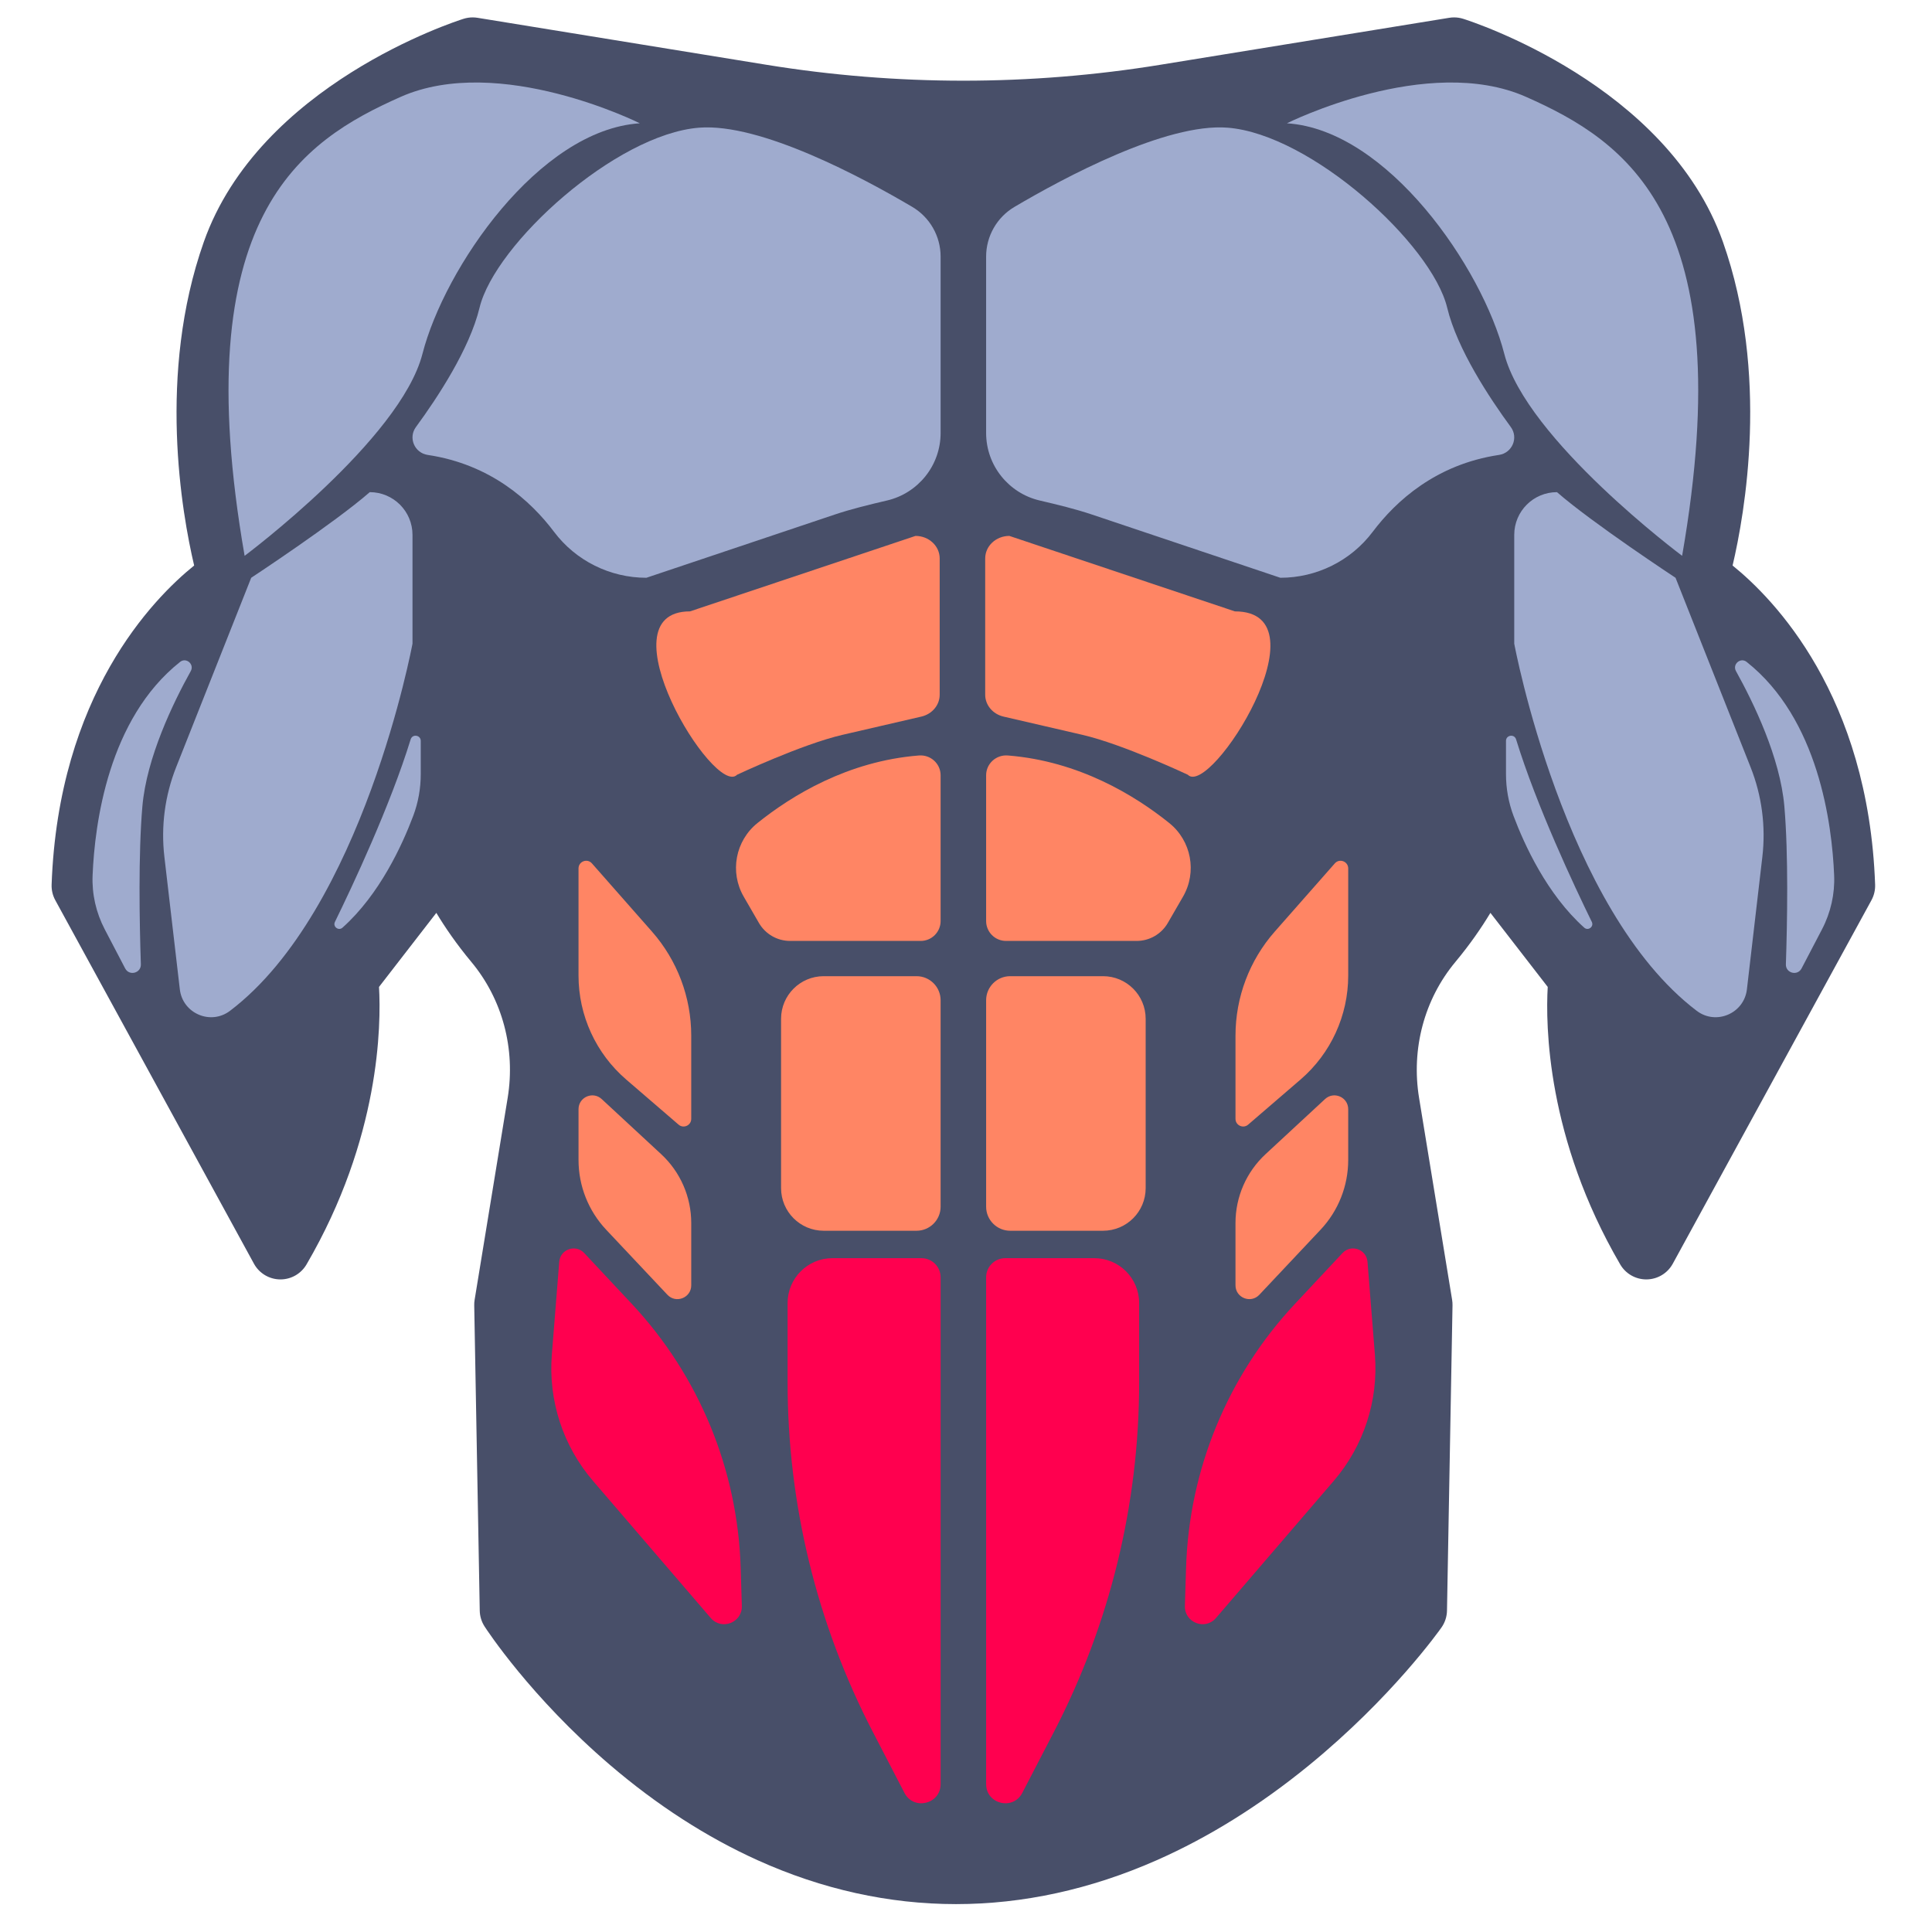 <svg xmlns="http://www.w3.org/2000/svg" enable-background="new 0 0 512 512" version="1.0" viewBox="0 0 512 512"><path fill="#484F69" d="M385.348,4.612c-0.429,0-0.858,0.034-1.284,0.104L307.466,17.17c-17.194,2.796-34.744,4.213-52.163,4.213
			c-17.419,0-34.969-1.418-52.163-4.213L126.541,4.715c-0.426-0.069-0.855-0.104-1.284-0.104c-0.811,0-1.62,0.123-2.398,0.368
			c-2.203,0.692-54.126,17.43-68.852,59.146c-12.363,35.022-5.801,71.956-2.555,85.742c-10.916,8.808-35.98,34.384-37.773,84.578
			c-0.051,1.437,0.285,2.861,0.975,4.122L67.3,334.894c1.384,2.532,4.024,4.122,6.908,4.163c0.037,0.001,0.075,0.001,0.112,0.001
			c2.842,0,5.475-1.509,6.91-3.969c19.521-33.465,19.788-63.519,19.211-73.545l15.19-19.627c2.29,3.812,5.327,8.26,9.282,13.009
			c8.243,9.897,11.749,23.036,9.62,36.046l-8.755,53.505c-0.078,0.475-0.112,0.956-0.104,1.436l1.463,80.921
			c0.027,1.491,0.47,2.944,1.279,4.196c0.487,0.754,12.166,18.666,33.233,36.696c12.433,10.641,25.595,19.136,39.121,25.247
			c17.086,7.72,34.777,11.635,52.583,11.635c17.78,0,35.654-3.904,53.125-11.604c13.818-6.09,27.406-14.555,40.388-25.16
			c21.999-17.971,34.626-35.809,35.152-36.56c0.916-1.306,1.421-2.856,1.45-4.451l1.463-80.921c0.009-0.481-0.026-0.962-0.104-1.436
			l-8.755-53.505c-2.129-13.011,1.377-26.149,9.62-36.046c3.955-4.75,6.993-9.198,9.282-13.009l15.19,19.627
			c-0.577,10.026-0.31,40.081,19.211,73.545c1.435,2.46,4.068,3.969,6.91,3.969c0.037,0,0.075,0,0.112-0.001
			c2.885-0.04,5.525-1.631,6.908-4.163l52.646-96.326c0.689-1.261,1.026-2.685,0.975-4.122
			c-1.793-50.194-26.857-75.77-37.773-84.578c3.246-13.786,9.808-50.72-2.555-85.742C441.872,22.41,389.949,5.672,387.746,4.979
			C386.968,4.735,386.159,4.612,385.348,4.612L385.348,4.612z"/><path fill="#9FABCE" d="M169.56,32.674c0,0-37.238-18.619-63.422-6.982s-57.021,31.42-41.311,121.607
			c0,0,41.311-30.838,47.13-53.53S142.794,34.419,169.56,32.674z"/><path fill="#9FABCE" d="M241.753 54.825c4.666 2.754 7.52 7.767 7.52 13.185v46.72c0 8.704-6.048 15.996-14.171 17.901-4.694 1.101-9.383 2.22-13.953 3.754l-49.851 16.732c-9.613 0-18.681-4.489-24.464-12.168-6.153-8.172-16.775-17.888-33.478-20.387-3.507-.525-5.224-4.54-3.125-7.399 5.659-7.711 14.206-20.645 16.854-31.613 4.073-16.874 36.075-45.966 58.185-47.712C201.586 32.549 228.677 47.107 241.753 54.825zM109.317 141.749v28.823c0 0-13.09 70.544-48.363 97.308-5.13 3.892-12.553.702-13.298-5.694l-4.094-35.137c-.937-8.045.134-16.197 3.117-23.727l19.893-50.205c0 0 22.11-14.546 31.42-22.692h0C104.247 130.425 109.317 135.495 109.317 141.749z"/><path fill="#9FABCE" d="M47.727 175.413c1.622-1.285 3.836.622 2.83 2.43-4.655 8.367-11.702 22.889-12.824 35.847-1.105 12.77-.772 30.815-.404 41.857.078 2.346-3.072 3.176-4.159 1.095l-5.407-10.35c-2.304-4.41-3.429-9.341-3.224-14.312C25.104 218.254 28.7 190.484 47.727 175.413zM111.504 196.348v8.785c0 3.786-.666 7.54-1.997 11.084-2.851 7.595-8.865 20.797-18.739 29.621-1.047.936-2.627-.261-2.01-1.523 4.655-9.513 14.642-30.743 20.07-48.378C109.291 194.437 111.504 194.777 111.504 196.348z"/><path fill="#FF8564" d="M249.273 205.469v38.609c0 2.916-2.364 5.279-5.279 5.279h-34.61c-3.408 0-6.557-1.817-8.262-4.767l-4.026-6.963c-3.769-6.519-2.219-14.806 3.652-19.522 9.015-7.244 23.896-16.403 42.774-17.896C246.614 199.964 249.273 202.367 249.273 205.469zM242.89 326.162h-24.602c-6.239 0-11.296-5.058-11.296-11.296v-44.872c0-6.239 5.058-11.296 11.296-11.296h24.602c3.526 0 6.383 2.858 6.383 6.383v54.697C249.273 323.304 246.415 326.162 242.89 326.162z"/><path fill="#FF004F" d="M244.198,333.428h-23.593c-6.563,0-11.883,5.32-11.883,11.883v21.057c0,32.231,7.746,63.991,22.585,92.603
		l8.385,16.168c2.447,4.718,9.581,2.978,9.581-2.337V338.503C249.273,335.7,247.001,333.428,244.198,333.428z"/><path fill="#FF8564" d="M156.864 228.805l15.916 18.076c6.706 7.616 10.405 17.415 10.405 27.563v22.063c0 1.734-2.036 2.668-3.35 1.536l-13.895-11.965c-8.016-6.902-12.625-16.955-12.625-27.533v-28.4C153.315 228.276 155.629 227.402 156.864 228.805zM159.456 291.264l15.766 14.607c5.078 4.704 7.964 11.313 7.964 18.234v16.516c0 3.311-4.049 4.917-6.318 2.506l-16.227-17.241c-4.705-4.999-7.325-11.605-7.325-18.47v-13.469C153.315 290.756 157.116 289.096 159.456 291.264z"/><path fill="#FF004F" d="M154.825,332.07l12.614,13.48c17.793,19.013,28.047,43.859,28.845,69.887l0.311,10.155
		c0.135,4.417-5.358,6.548-8.237,3.196l-31.21-36.337c-7.949-9.255-11.874-21.3-10.905-33.461l1.962-24.605
		C148.469,331.065,152.549,329.638,154.825,332.07z"/><path fill="#9FABCE" d="M341.046,32.674c0,0,37.238-18.619,63.422-6.982c26.183,11.637,57.021,31.42,41.311,121.607
			c0,0-41.311-30.838-47.13-53.53S367.811,34.419,341.046,32.674z"/><path fill="#9FABCE" d="M268.852 54.825c-4.666 2.754-7.52 7.767-7.52 13.185v46.72c0 8.704 6.048 15.996 14.171 17.901 4.694 1.101 9.383 2.22 13.953 3.754l49.851 16.732c9.613 0 18.681-4.489 24.464-12.168 6.153-8.172 16.775-17.887 33.478-20.387 3.507-.525 5.224-4.54 3.125-7.399-5.659-7.711-14.206-20.645-16.854-31.613-4.073-16.874-36.075-45.966-58.185-47.712C309.019 32.549 281.929 47.107 268.852 54.825zM401.289 141.749v28.823c0 0 13.09 70.544 48.363 97.308 5.13 3.892 12.553.702 13.298-5.694l4.094-35.137c.937-8.045-.134-16.197-3.117-23.727l-19.892-50.205c0 0-22.11-14.546-31.42-22.692h0C406.359 130.425 401.289 135.495 401.289 141.749z"/><path fill="#9FABCE" d="M462.879 175.413c-1.622-1.285-3.836.622-2.83 2.43 4.655 8.367 11.702 22.889 12.824 35.847 1.105 12.77.772 30.815.404 41.857-.078 2.346 3.073 3.176 4.159 1.095l5.407-10.35c2.304-4.41 3.429-9.341 3.224-14.312C485.501 218.254 481.906 190.484 462.879 175.413zM399.102 196.348v8.785c0 3.786.666 7.54 1.997 11.084 2.851 7.595 8.865 20.797 18.739 29.621 1.047.936 2.627-.261 2.01-1.523-4.655-9.513-14.642-30.743-20.07-48.378C401.314 194.437 399.102 194.777 399.102 196.348z"/><path fill="#FF8564" d="M261.332 205.469v38.609c0 2.916 2.364 5.279 5.279 5.279h34.61c3.408 0 6.557-1.817 8.262-4.767l4.026-6.963c3.769-6.519 2.219-14.806-3.652-19.522-9.015-7.244-23.896-16.403-42.774-17.896C263.992 199.964 261.332 202.367 261.332 205.469zM267.716 326.162h24.602c6.239 0 11.296-5.058 11.296-11.296v-44.872c0-6.239-5.058-11.296-11.296-11.296h-24.602c-3.526 0-6.383 2.858-6.383 6.383v54.697C261.332 323.304 264.19 326.162 267.716 326.162z"/><path fill="#FF004F" d="M266.408,333.428h23.593c6.563,0,11.883,5.32,11.883,11.883v21.057c0,32.231-7.746,63.991-22.585,92.603
		l-8.385,16.168c-2.447,4.718-9.581,2.978-9.581-2.337V338.503C261.332,335.7,263.605,333.428,266.408,333.428z"/><path fill="#FF8564" d="M353.741 228.805l-15.916 18.076c-6.706 7.616-10.405 17.415-10.405 27.563v22.063c0 1.734 2.036 2.668 3.35 1.536l13.895-11.965c8.016-6.902 12.625-16.955 12.625-27.533v-28.4C357.29 228.276 354.976 227.402 353.741 228.805zM351.149 291.264l-15.766 14.607c-5.078 4.704-7.964 11.313-7.964 18.234v16.516c0 3.311 4.049 4.917 6.318 2.506l16.227-17.241c4.705-4.999 7.325-11.605 7.325-18.47v-13.469C357.29 290.756 353.49 289.096 351.149 291.264z"/><path fill="#FF004F" d="M355.781,332.07l-12.614,13.48c-17.793,19.013-28.047,43.859-28.845,69.887l-0.311,10.155
		c-0.135,4.417,5.358,6.548,8.237,3.196l31.21-36.337c7.949-9.255,11.874-21.3,10.905-33.461l-1.962-24.605
		C362.136,331.065,358.056,329.638,355.781,332.07z"/><path fill="#FF8564" d="M249.027 147.993v36.119c0 2.743-2.006 5.133-4.863 5.794l-20.888 4.832c-10.774 2.492-27.945 10.577-27.945 10.577-5.973 6.163-36.108-43.292-12.473-43.292l59.763-20C246.158 142.023 249.027 144.696 249.027 147.993zM261.086 147.993v36.119c0 2.743 2.006 5.133 4.863 5.794l20.888 4.832c10.774 2.492 27.945 10.577 27.945 10.577 5.973 6.163 37.244-43.292 12.473-43.292l-59.763-20C263.955 142.023 261.086 144.696 261.086 147.993z"/></svg>